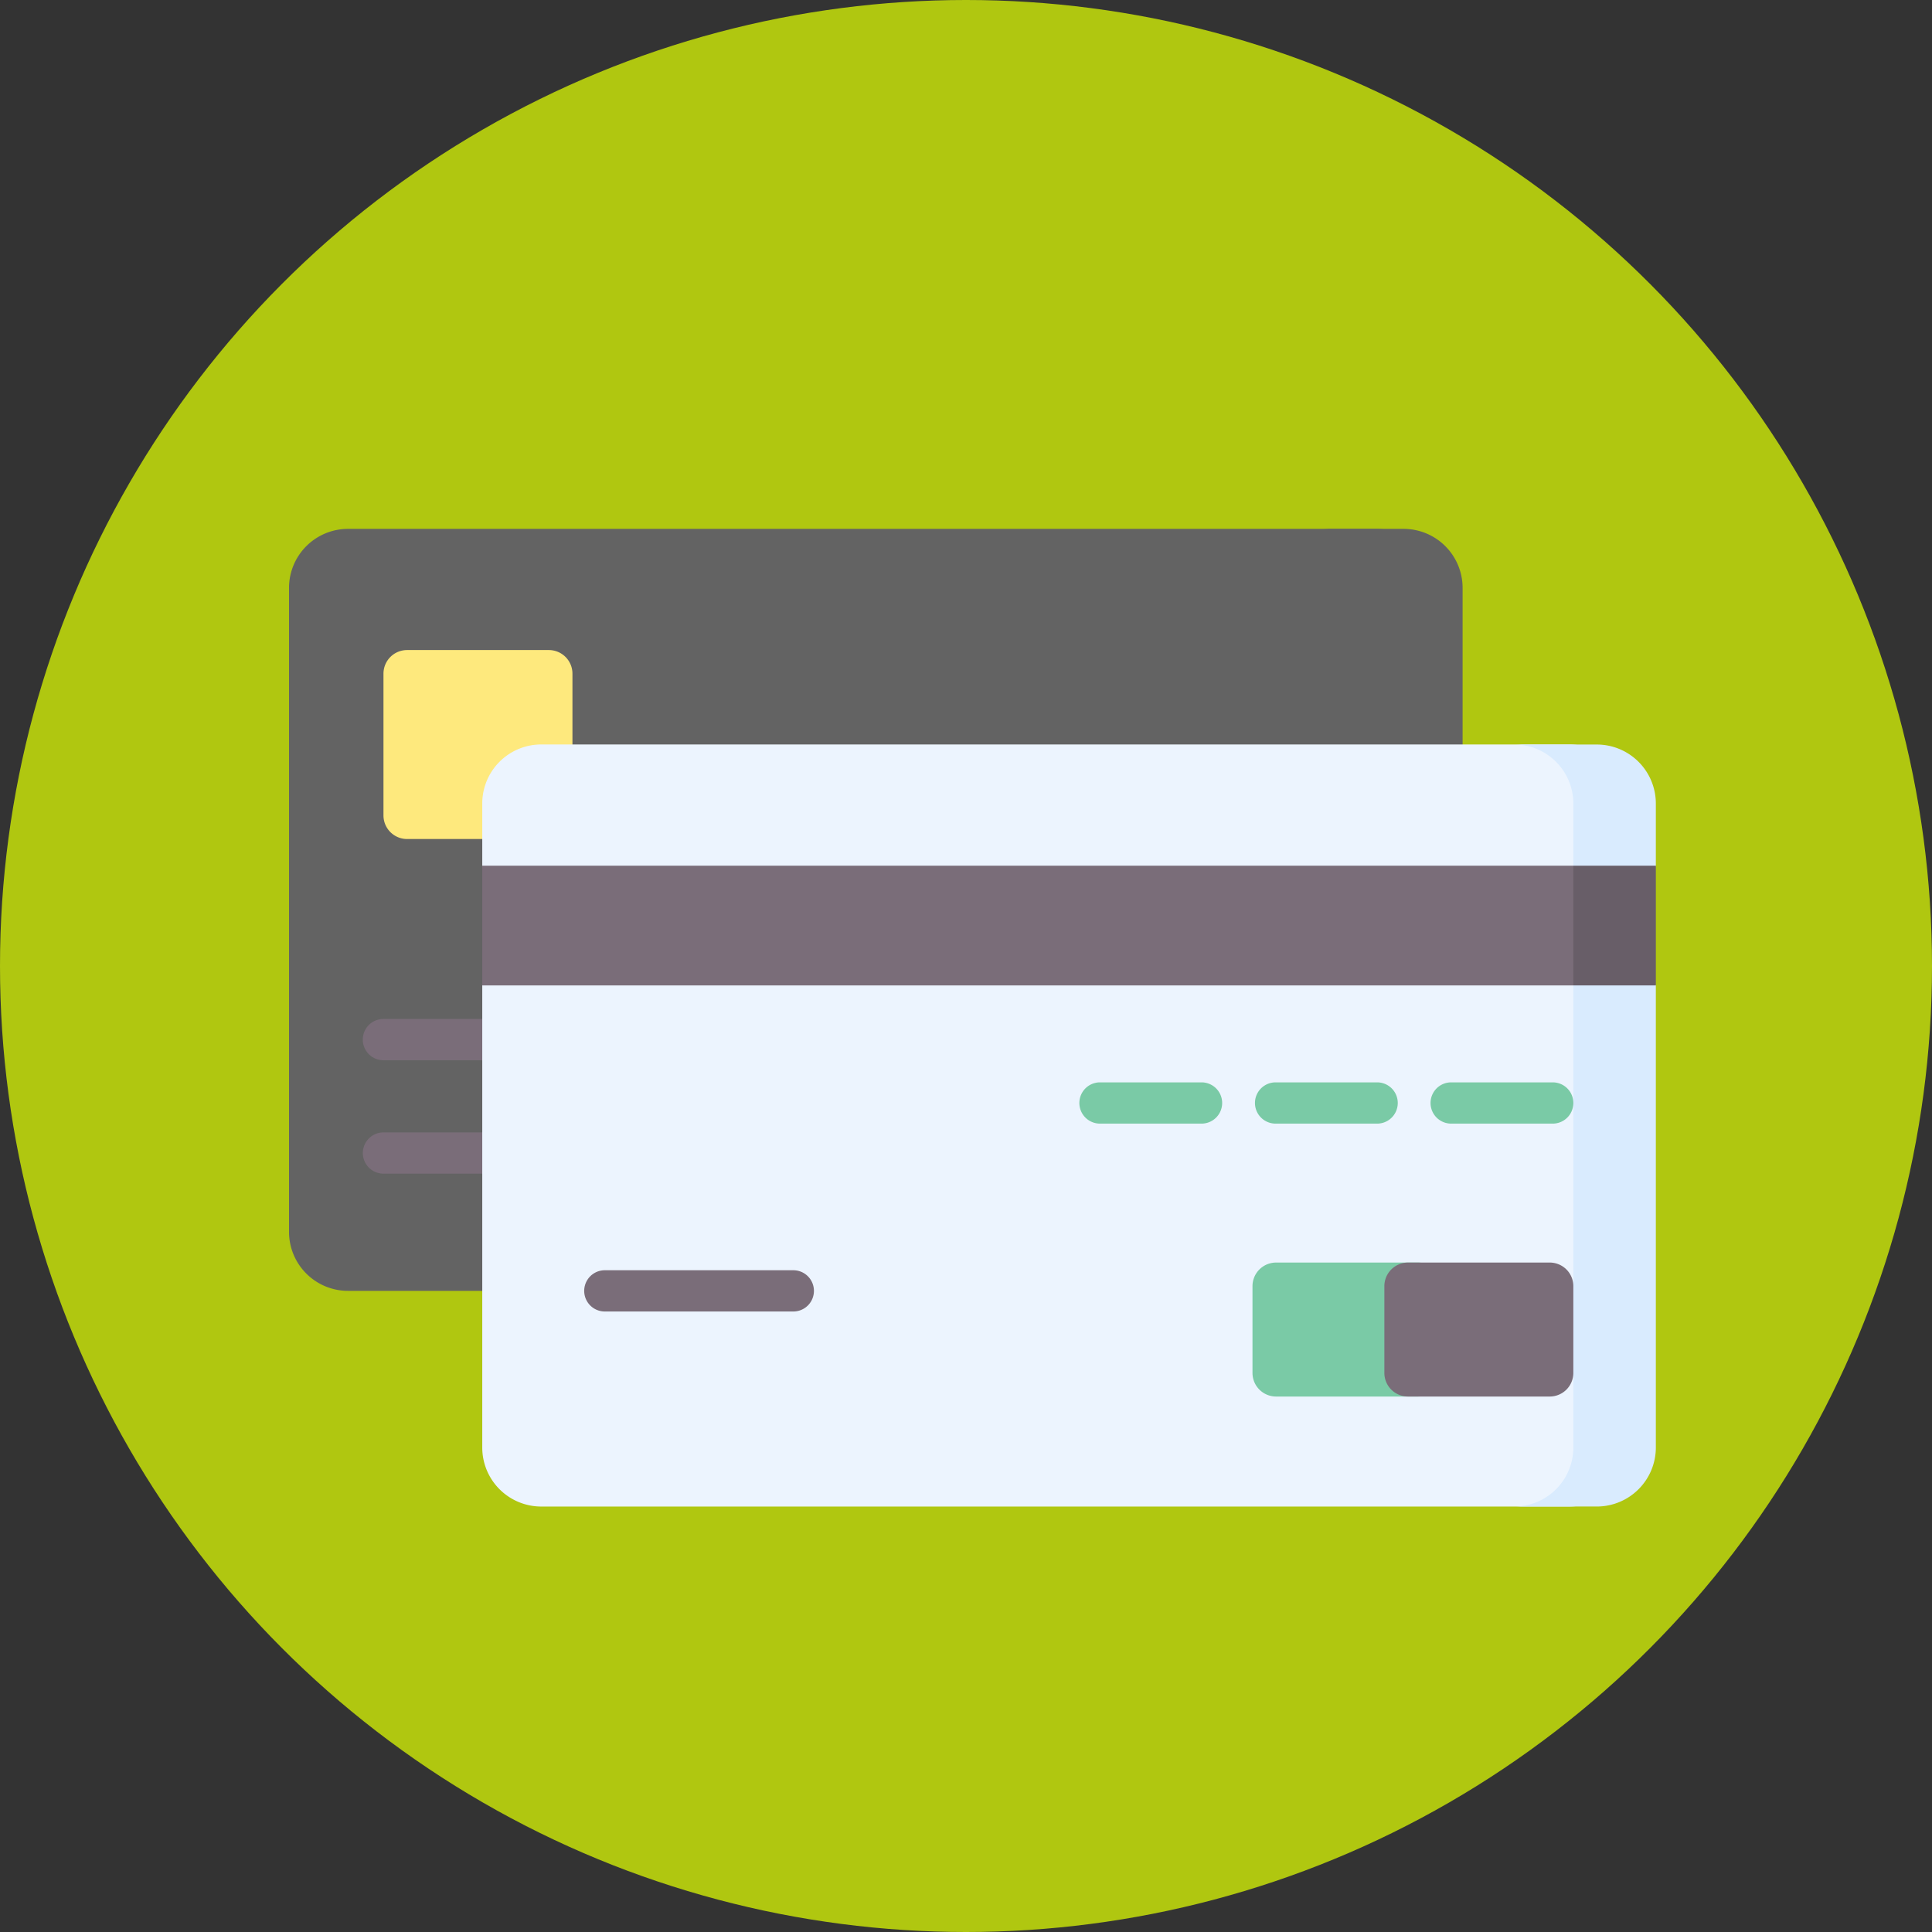 <svg xmlns="http://www.w3.org/2000/svg" width="101" height="101" viewBox="0 0 101 101">
  <rect x="0" y="0" width="101" height="101" fill="#333333" stroke="none"/>
  <g id="Grupo_156609" data-name="Grupo 156609" transform="translate(-745 -6001)">
    <circle id="Elipse_1142" data-name="Elipse 1142" cx="50.5" cy="50.5" r="50.5" transform="translate(745 6001)" fill="#b0c710"/>
    <g id="tarjeta-de-credito_1_" data-name="tarjeta-de-credito(1)" transform="translate(760.109 5957.895)">
      <path id="Trazado_216712" data-name="Trazado 216712" d="M56.828,110.588H3.086A3.086,3.086,0,0,1,0,107.5V73.839a3.086,3.086,0,0,1,3.086-3.086H56.828a3.086,3.086,0,0,1,3.086,3.086V107.5A3.086,3.086,0,0,1,56.828,110.588Z" transform="translate(0 0)" fill="#636363"/>
      <path id="Trazado_216713" data-name="Trazado 216713" d="M379.583,70.753H375.27a3.086,3.086,0,0,1,3.086,3.086V107.5a3.086,3.086,0,0,1-3.086,3.086h4.313a3.086,3.086,0,0,0,3.086-3.086V73.839A3.086,3.086,0,0,0,379.583,70.753Z" transform="translate(-321.317)" fill="#636363"/>
      <g id="Grupo_153048" data-name="Grupo 153048" transform="translate(3.86 102.304)">
        <path id="Trazado_216714" data-name="Trazado 216714" d="M47.674,292.366H27.923a1.078,1.078,0,1,1,0-2.157H47.674a1.078,1.078,0,1,1,0,2.157Z" transform="translate(-26.845 -290.209)" fill="#7a6d79"/>
      </g>
      <g id="Grupo_153049" data-name="Grupo 153049" transform="translate(3.86 96.374)">
        <path id="Trazado_216715" data-name="Trazado 216715" d="M37.8,251.117h-9.88a1.078,1.078,0,1,1,0-2.157H37.8a1.078,1.078,0,1,1,0,2.157Z" transform="translate(-26.845 -248.96)" fill="#7a6d79"/>
      </g>
      <path id="Trazado_216716" data-name="Trazado 216716" d="M42.991,124.69H35.579a1.234,1.234,0,0,1-1.234-1.234v-7.411a1.234,1.234,0,0,1,1.234-1.234h7.411a1.234,1.234,0,0,1,1.234,1.234v7.411A1.234,1.234,0,0,1,42.991,124.69Z" transform="translate(-29.407 -37.723)" fill="#fee97d"/>
      <path id="Trazado_216717" data-name="Trazado 216717" d="M127.092,189.006H73.35a3.086,3.086,0,0,1-3.086-3.086V161.763l1.438-2.52L70.264,155.5v-3.248a3.086,3.086,0,0,1,3.086-3.086h53.742a3.086,3.086,0,0,1,3.086,3.086v33.663A3.086,3.086,0,0,1,127.092,189.006Z" transform="translate(-60.162 -67.143)" fill="#ecf4fe"/>
      <path id="Trazado_216718" data-name="Trazado 216718" d="M449.847,149.171h-4.313a3.086,3.086,0,0,1,3.086,3.086V185.92a3.086,3.086,0,0,1-3.086,3.086h4.313a3.086,3.086,0,0,0,3.086-3.086V161.764l-1.438-3.13,1.438-3.13v-3.248A3.086,3.086,0,0,0,449.847,149.171Z" transform="translate(-381.479 -67.144)" fill="#d9ebfe"/>
      <path id="Trazado_216719" data-name="Trazado 216719" d="M127.3,199.487H70.264v-6.259H127.3l1.438,3.13Z" transform="translate(-60.162 -104.867)" fill="#7a6d79"/>
      <path id="Trazado_216720" data-name="Trazado 216720" d="M467,193.228h4.313v6.259H467Z" transform="translate(-399.859 -104.867)" fill="#685e68"/>
      <g id="Grupo_153050" data-name="Grupo 153050" transform="translate(59.676 99.688)">
        <path id="Trazado_216721" data-name="Trazado 216721" d="M421.464,274.167h-5.308a1.078,1.078,0,0,1,0-2.157h5.308a1.078,1.078,0,0,1,0,2.157Z" transform="translate(-415.077 -272.01)" fill="#7acaa6"/>
      </g>
      <g id="Grupo_153051" data-name="Grupo 153051" transform="translate(50.497 99.688)">
        <path id="Trazado_216722" data-name="Trazado 216722" d="M357.617,274.167h-5.308a1.078,1.078,0,0,1,0-2.157h5.308a1.078,1.078,0,0,1,0,2.157Z" transform="translate(-351.23 -272.01)" fill="#7acaa6"/>
      </g>
      <g id="Grupo_153052" data-name="Grupo 153052" transform="translate(41.317 99.688)">
        <path id="Trazado_216723" data-name="Trazado 216723" d="M293.77,274.167h-5.308a1.078,1.078,0,1,1,0-2.157h5.308a1.078,1.078,0,0,1,0,2.157Z" transform="translate(-287.383 -272.01)" fill="#7acaa6"/>
      </g>
      <path id="Trazado_216724" data-name="Trazado 216724" d="M358.976,344.53h-7.411a1.234,1.234,0,0,1-1.234-1.234v-4.536a1.234,1.234,0,0,1,1.234-1.234h7.411a1.234,1.234,0,0,1,1.234,1.234V343.3A1.234,1.234,0,0,1,358.976,344.53Z" transform="translate(-299.963 -228.418)" fill="#7acaa6"/>
      <path id="Trazado_216725" data-name="Trazado 216725" d="M406.924,344.53h-7.411a1.234,1.234,0,0,1-1.234-1.234v-4.536a1.234,1.234,0,0,1,1.234-1.234h7.411a1.234,1.234,0,0,1,1.234,1.234V343.3A1.234,1.234,0,0,1,406.924,344.53Z" transform="translate(-341.017 -228.418)" fill="#7a6d79"/>
      <g id="Grupo_153053" data-name="Grupo 153053" transform="translate(15.431 109.51)">
        <path id="Trazado_216726" data-name="Trazado 216726" d="M118.265,342.486h-9.853a1.078,1.078,0,1,1,0-2.157h9.853a1.078,1.078,0,1,1,0,2.157Z" transform="translate(-107.333 -340.329)" fill="#7a6d79"/>
      </g>
    </g>
  </g>
</svg>
